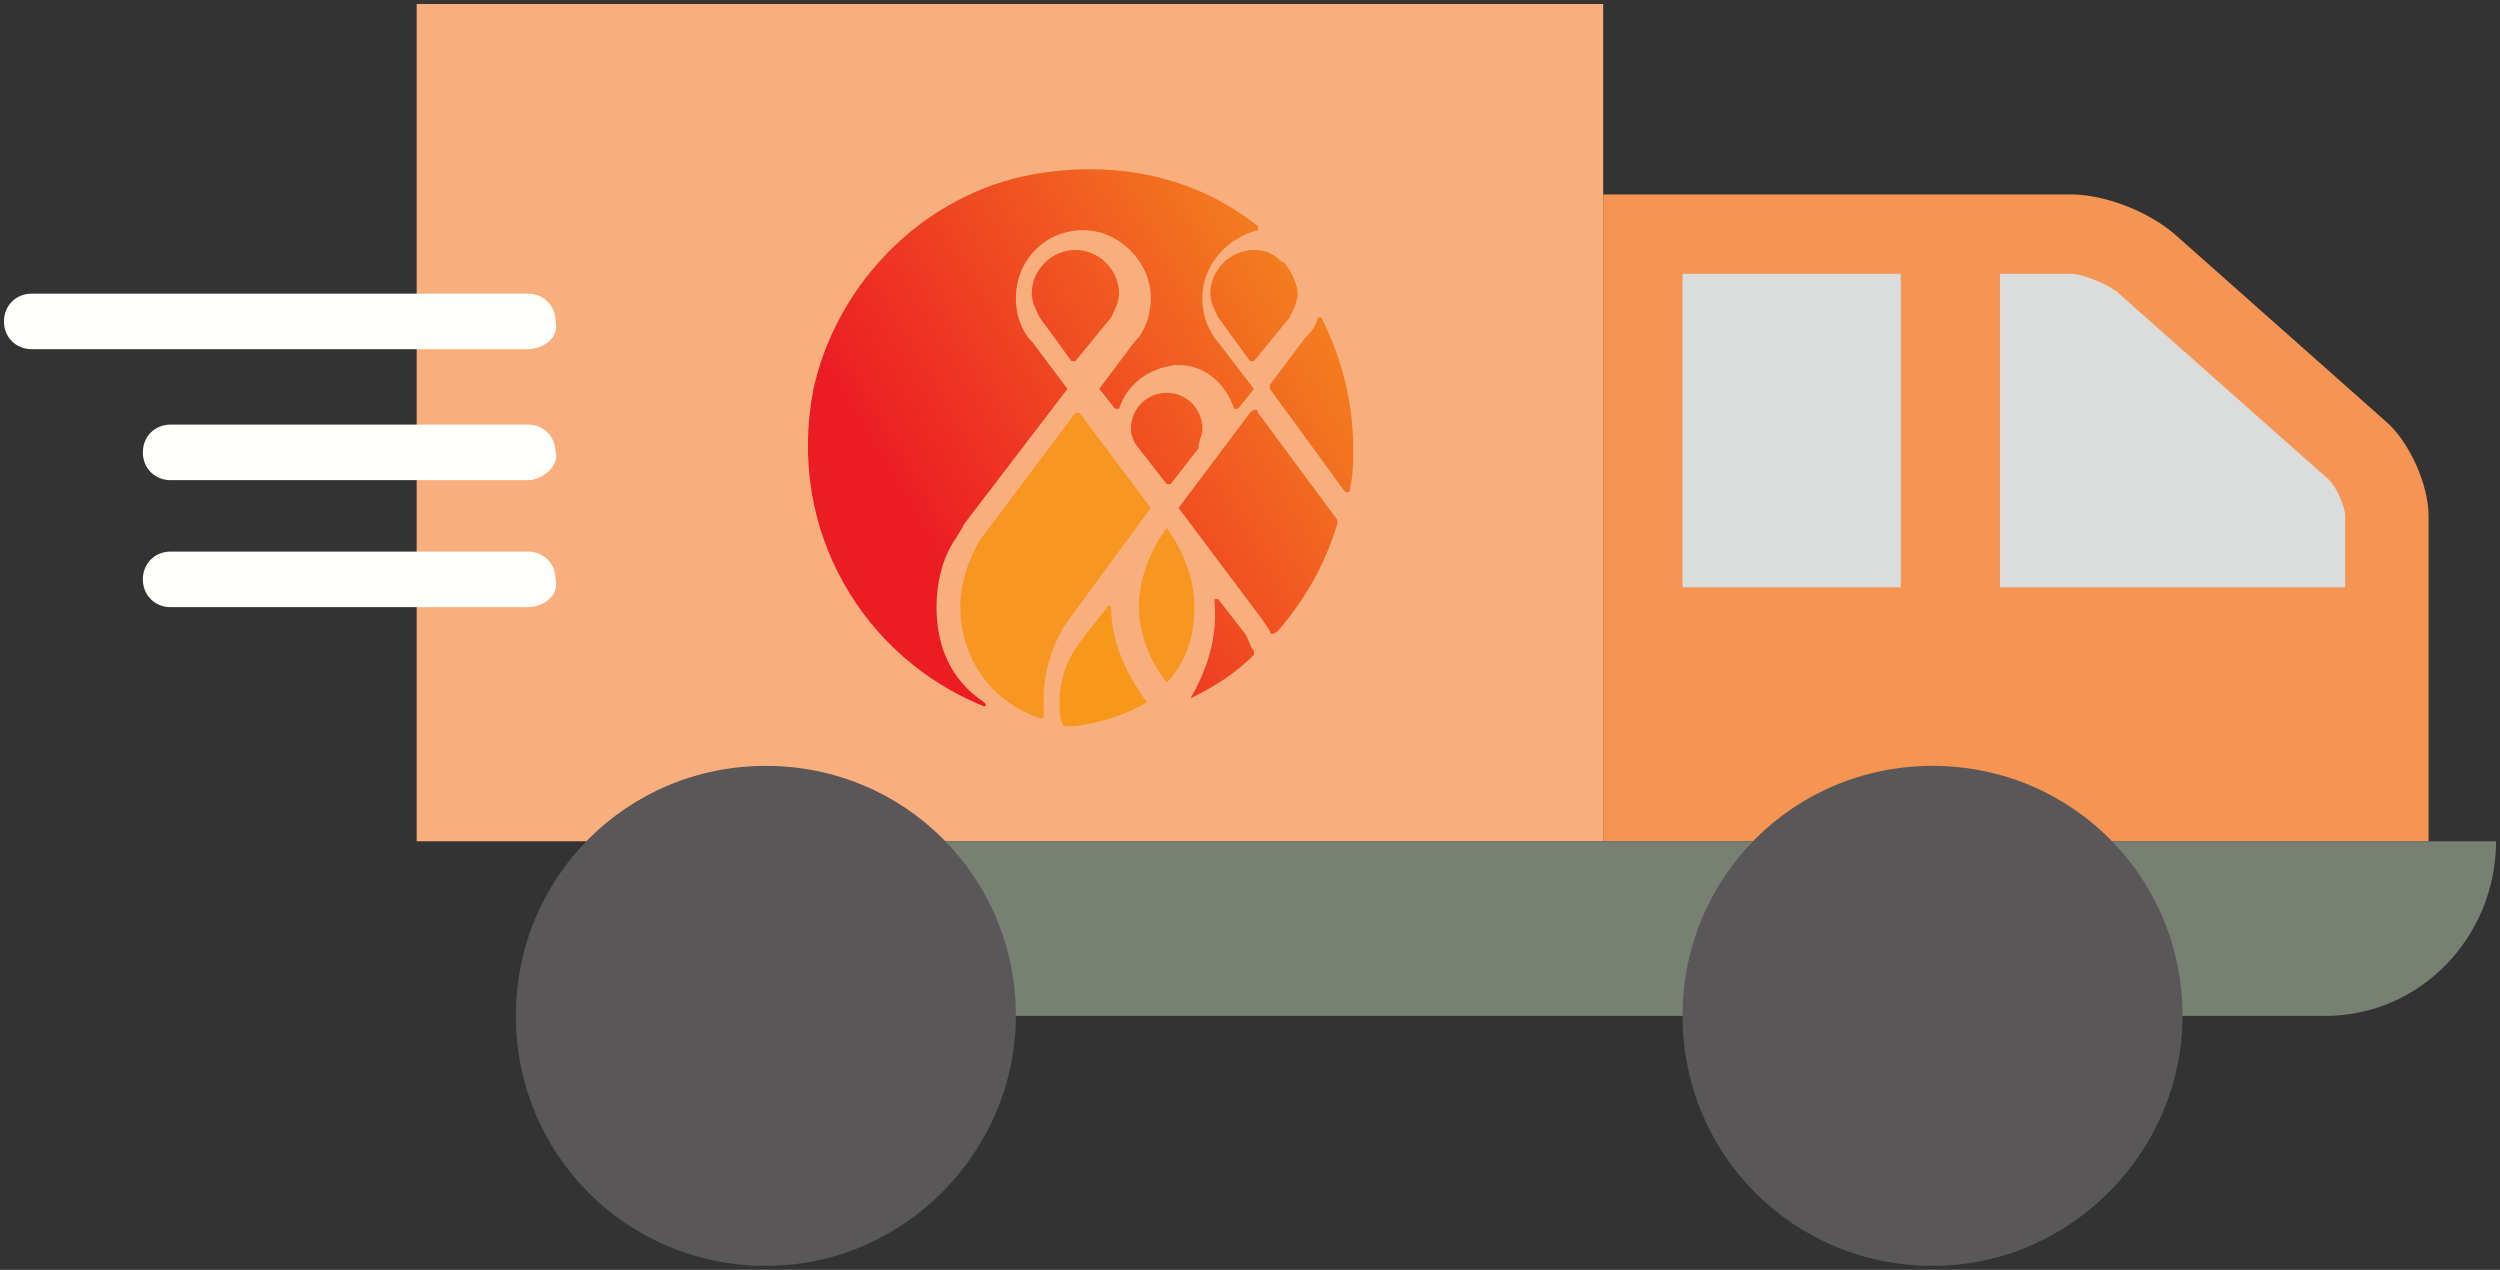 <?xml version="1.0" encoding="utf-8"?>
<svg version="1.1" xmlns="http://www.w3.org/2000/svg" xmlns:xlink="http://www.w3.org/1999/xlink" x="0" y="0"
	 viewBox="0 0 63 32" width="63" height="32" xml:space="preserve">
<rect x="0" y="0" width="63" height="32" fill="#333333" stroke="none"/>
<rect x="10.5" y="0.1" fill="#F9AF7D" width="29.9" height="21.1"/>
<path fill="#F69454" d="M40.4,4.9h11.8c0.8,0,1.9,0.4,2.6,1l5.3,4.7c0.6,0.5,1.1,1.6,1.1,2.4v8.2H40.4V4.9z"/>
<path fill="#DBDCDC" d="M59.1,14.8V13c0-0.2-0.2-0.7-0.4-0.9l-5.3-4.7c-0.2-0.2-0.9-0.5-1.2-0.5h-1.8v7.9H59.1z"/>
<rect x="42.4" y="6.9" fill="#DBDCDC" width="5.5" height="7.9"/>
<path fill="#FFFFFB" d="M13.3,8.8H0.8c-0.4,0-0.7-0.3-0.7-0.7c0-0.4,0.3-0.7,0.7-0.7h12.5c0.4,0,0.7,0.3,0.7,0.7
	C14.1,8.5,13.7,8.8,13.3,8.8z"/>
<path fill="#FFFFFB" d="M13.3,12.1h-9c-0.4,0-0.7-0.3-0.7-0.7c0-0.4,0.3-0.7,0.7-0.7h9c0.4,0,0.7,0.3,0.7,0.7
	C14.1,11.7,13.7,12.1,13.3,12.1z"/>
<path fill="#FFFFFB" d="M13.3,15.3h-9c-0.4,0-0.7-0.3-0.7-0.7c0-0.4,0.3-0.7,0.7-0.7h9c0.4,0,0.7,0.3,0.7,0.7
	C14.1,15,13.7,15.3,13.3,15.3z"/>
<path fill="#788073" d="M62.9,21.2h-8.6h-35v4.4h39.3C61,25.6,62.9,23.6,62.9,21.2L62.9,21.2L62.9,21.2z"/>
<path fill="#595757" d="M25.6,25.6c0-3.5-2.8-6.3-6.3-6.3c-3.5,0-6.3,2.8-6.3,6.3c0,3.5,2.8,6.3,6.3,6.3
	C22.8,31.9,25.6,29,25.6,25.6z"/>
<path fill="#595757" d="M55,25.6c0-3.5-2.8-6.3-6.3-6.3c-3.5,0-6.3,2.8-6.3,6.3c0,3.5,2.8,6.3,6.3,6.3
	C52.2,31.9,55,29,55,25.6z"/>
<linearGradient id="pt-1" gradientUnits="userSpaceOnUse" x1="26.623" y1="18.665" x2="36.501" y2="12.777">
	<stop  offset="0" style="stop-color:#EC1C24"/>
	<stop  offset="0.992" style="stop-color:#F4821F"/>
</linearGradient>
<path style="fill:url(#pt-1);" d="M30,17.6c0.6-0.3,1.1-0.6,1.6-1.1c0,0,0,0,0-0.1c-0.1-0.1-0.1-0.2-0.2-0.4l-0.7-0.9
	c0,0-0.1,0-0.1,0c0,0,0,0,0,0C30.7,16.1,30.4,16.9,30,17.6C29.9,17.6,29.9,17.6,30,17.6C30,17.6,30,17.6,30,17.6z"/>
<path fill="#F79721" d="M29.6,13.6l-0.2-0.3l-0.2,0.3l0,0c-0.3,0.5-0.5,1.1-0.5,1.7c0,0.7,0.3,1.4,0.7,1.9
	c0.5-0.5,0.7-1.2,0.7-1.9C30.1,14.7,29.9,14.1,29.6,13.6L29.6,13.6z"/>
<linearGradient id="pt-2" gradientUnits="userSpaceOnUse" x1="23.687" y1="14.374" x2="34.153" y2="8.135">
	<stop  offset="0" style="stop-color:#EC1C24"/>
	<stop  offset="0.992" style="stop-color:#F4821F"/>
</linearGradient>
<path style="fill:url(#pt-2);" d="M30.3,10.8c0-0.5-0.4-0.9-0.9-0.9c0,0,0,0,0,0c-0.5,0-0.9,0.4-0.9,0.9c0,0.2,0.1,0.4,0.2,0.5
	l0.7,0.9c0,0,0.1,0,0.1,0l0.7-0.9C30.2,11.1,30.3,11,30.3,10.8z"/>
<linearGradient id="pt-3" gradientUnits="userSpaceOnUse" x1="21.631" y1="10.926" x2="32.097" y2="4.687">
	<stop  offset="0" style="stop-color:#EC1C24"/>
	<stop  offset="0.992" style="stop-color:#F4821F"/>
</linearGradient>
<path style="fill:url(#pt-3);" d="M28,8c0.1-0.2,0.2-0.4,0.2-0.6c0-0.6-0.5-1.1-1.1-1.1c0,0,0,0,0,0c-0.6,0-1.1,0.5-1.1,1.1
	c0,0.2,0.1,0.4,0.2,0.6l0,0l0.8,1.1c0,0,0.1,0,0.1,0L28,8L28,8z"/>
<path style="fill:#F79721;" d="M24.7,13.6c-0.3,0.5-0.5,1.1-0.5,1.7c0,1.3,0.8,2.4,2,2.8c0.1,0,0.1,0,0.1-0.1c0-0.1,0-0.3,0-0.4
	c0-0.5,0.1-0.9,0.3-1.4c0,0,0,0,0,0l0.2-0.4c0,0,0,0,0,0l2.2-3l-1.8-2.4c0,0-0.1,0-0.1,0L24.7,13.6z"/>
<linearGradient id="pt-4" gradientUnits="userSpaceOnUse" x1="22.474" y1="12.349" x2="32.917" y2="6.123">
	<stop  offset="0" style="stop-color:#EC1C24"/>
	<stop  offset="0.992" style="stop-color:#F4821F"/>
</linearGradient>
<path style="fill:url(#pt-4);" d="M23.6,15.3c0-0.5,0.1-1.1,0.4-1.6c0,0,0.2-0.3,0.3-0.5l2.6-3.4c0,0,0,0,0,0l-0.9-1.2l-0.1-0.1
	c-0.2-0.3-0.3-0.6-0.3-1c0-0.9,0.7-1.7,1.7-1.7l0,0c0,0,0,0,0,0c0,0,0,0,0,0l0,0c0.9,0,1.7,0.8,1.7,1.7c0,0.4-0.1,0.7-0.3,1
	l-0.1,0.1l-0.9,1.2c0,0,0,0,0,0l0.4,0.5c0,0,0.1,0,0.1,0c0.2-0.6,0.7-1,1.4-1.1v0l0.1,0l0,0c0.7,0,1.2,0.5,1.4,1.1c0,0,0,0,0.1,0
	l0.4-0.5c0,0,0,0,0,0l-1-1.3c-0.2-0.3-0.3-0.6-0.3-1c0-0.8,0.6-1.5,1.4-1.7c0,0,0,0,0-0.1c-1.5-1.2-3.5-1.7-5.7-1.3
	c-2.7,0.5-4.9,2.7-5.5,5.4c-0.7,3.6,1.3,6.8,4.3,8c0,0,0.1,0,0-0.1C23.9,17.1,23.6,16.2,23.6,15.3z"/>
<path fill="#F7981D" d="M28.9,17.7C28.9,17.7,28.9,17.6,28.9,17.7C28.4,17,28,16.2,28,15.3c0,0,0,0,0,0c0,0-0.1-0.1-0.1,0
	l-0.7,0.9c-0.3,0.4-0.5,0.9-0.5,1.5c0,0.2,0,0.4,0.1,0.6c0,0,0,0,0,0c0.1,0,0.1,0,0.2,0c0,0,0,0,0.1,0C27.8,18.2,28.4,18,28.9,17.7z
	"/>
<linearGradient id="pt-5" gradientUnits="userSpaceOnUse" x1="22.805" y1="12.894" x2="33.271" y2="6.656">
	<stop  offset="0" style="stop-color:#EC1C24"/>
	<stop  offset="0.992" style="stop-color:#F4821F"/>
</linearGradient>
<path style="fill:url(#pt-5);" d="M30.5,7.4c0,0.2,0.1,0.4,0.2,0.6l0.8,1.1c0,0,0.1,0,0.1,0L32.5,8c0.1-0.2,0.2-0.4,0.2-0.6
	c0-0.2-0.1-0.4-0.2-0.6c0,0,0,0,0,0c-0.1-0.1-0.1-0.2-0.2-0.2c0,0,0,0,0,0c-0.2-0.2-0.4-0.3-0.7-0.3c0,0,0,0,0,0
	C31,6.3,30.5,6.8,30.5,7.4z"/>
<linearGradient id="pt-6" gradientUnits="userSpaceOnUse" x1="24.474" y1="15.605" x2="34.893" y2="9.394">
	<stop  offset="0" style="stop-color:#EC1C24"/>
	<stop  offset="0.992" style="stop-color:#F4821F"/>
</linearGradient>
<path style="fill:url(#pt-6);" d="M33,8.4l-0.1,0.1L32,9.7c0,0,0,0,0,0.1l1.9,2.6c0,0,0.1,0,0.1,0c0.1-0.4,0.1-0.7,0.1-1.1
	c0-1.2-0.3-2.3-0.8-3.3c0,0-0.1,0-0.1,0C33.2,8.1,33.1,8.3,33,8.4z"/>
<linearGradient id="pt-7" gradientUnits="userSpaceOnUse" x1="25.338" y1="17.1" x2="35.773" y2="10.88">
	<stop  offset="0" style="stop-color:#EC1C24"/>
	<stop  offset="0.992" style="stop-color:#F4821F"/>
</linearGradient>
<path style="fill:url(#pt-7);" d="M31.7,10.4c0-0.1-0.1-0.1-0.2,0l-1.8,2.4l2.1,2.8c0,0,0.2,0.3,0.2,0.3c0,0.1,0.1,0.1,0.2,0
	c0.7-0.8,1.2-1.7,1.5-2.7c0,0,0-0.1,0-0.1L31.7,10.4z"/>
</svg>
